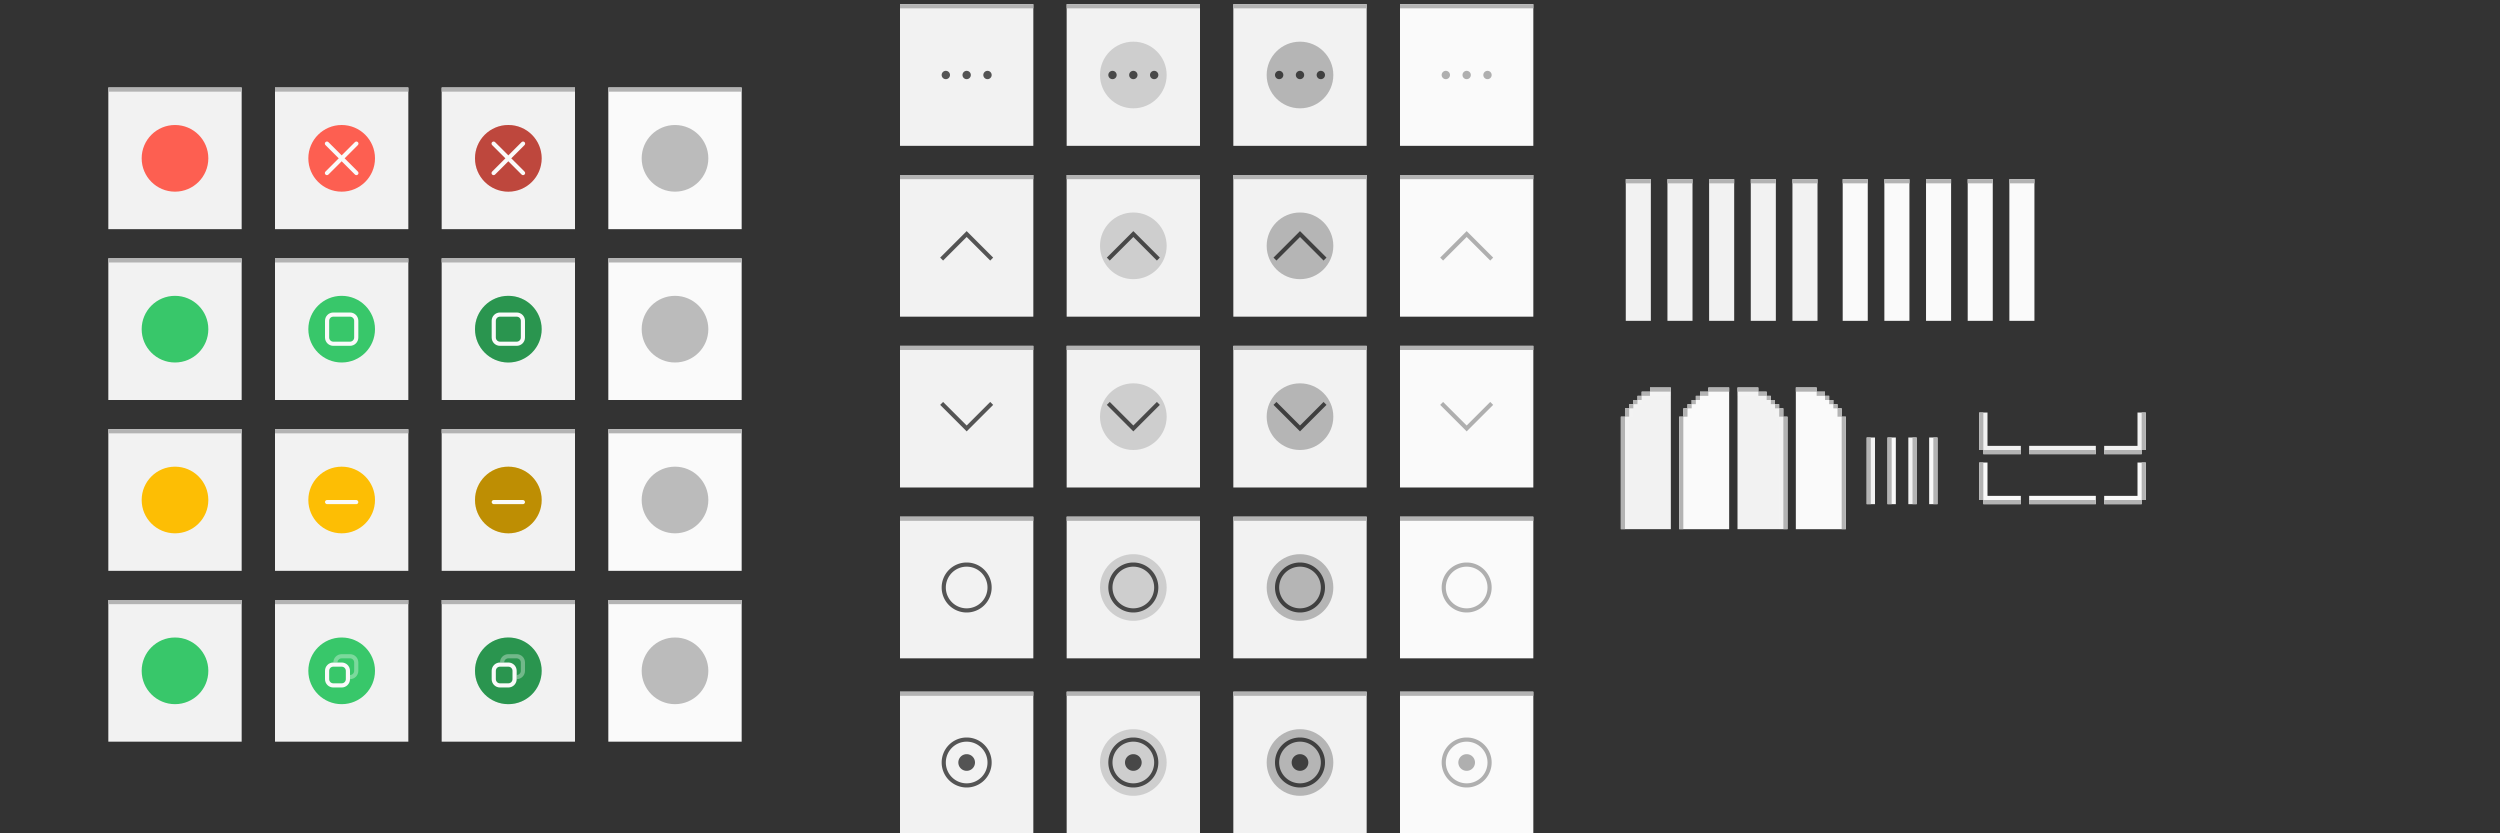 <svg xmlns="http://www.w3.org/2000/svg" xmlns:svg="http://www.w3.org/2000/svg" xmlns:xlink="http://www.w3.org/1999/xlink" id="svg2" width="600" height="200" version="1.1" viewBox="0 0 600 200"><rect x="0" y="0" width="600" height="200" fill="#333333" stroke="none"/><g id="layer1" transform="translate(5,-564.362)"><g id="close-active"><g id="headerbar-bg"><rect id="rect1683" width="32" height="34" x="21" y="585.362" style="fill:#f2f2f2"/><rect style="fill:#b3b3b3" id="rect1685" width="32" height="1" x="21" y="585.362"/></g><circle style="opacity:1;fill:#fd5f51;fill-opacity:1;stroke-width:8;stroke-linecap:round;stroke-linejoin:round;paint-order:stroke fill markers" id="path2409" cx="37" cy="602.362" r="8"/></g><g id="close-inactive"><g id="headerbar-inactive-bg" transform="translate(120)"><rect id="rect2007" width="32" height="34" x="21" y="585.362" style="fill:#fafafa"/><rect style="fill:#b3b3b3;fill-opacity:1;stroke:none;stroke-width:1.155;stroke-linecap:butt;stroke-linejoin:round;stroke-miterlimit:4;stroke-dasharray:none;stroke-dashoffset:0;stroke-opacity:1" id="rect2009" width="32" height="1" x="21" y="585.362"/></g><circle style="opacity:.25;fill:#000;fill-opacity:1;stroke-width:8;stroke-linecap:round;stroke-linejoin:round;paint-order:stroke fill markers" id="circle2549" cx="157" cy="602.362" r="8"/></g><g id="maximize-active"><use id="use1849" width="100%" height="100%" x="0" y="0" transform="translate(0,41)" xlink:href="#headerbar-bg"/><circle style="opacity:1;fill:#38c76a;fill-opacity:1;stroke-width:8;stroke-linecap:round;stroke-linejoin:round;paint-order:stroke fill markers" id="circle2551" cx="37" cy="643.362" r="8"/></g><g id="maximize-inactive"><use id="use2283" width="100%" height="100%" x="0" y="0" transform="translate(0,41)" xlink:href="#headerbar-inactive-bg"/><circle style="opacity:.25;fill:#000;fill-opacity:1;stroke-width:8;stroke-linecap:round;stroke-linejoin:round;paint-order:stroke fill markers" id="circle2557" cx="157" cy="643.362" r="8"/></g><g id="hide-active"><use id="use1857" width="100%" height="100%" x="0" y="0" transform="translate(0,82)" xlink:href="#headerbar-bg"/><circle style="opacity:1;fill:#fdbe04;fill-opacity:1;stroke-width:8;stroke-linecap:round;stroke-linejoin:round;paint-order:stroke fill markers" id="circle2559" cx="37" cy="684.362" r="8"/></g><g id="hide-inactive"><use id="use2285" width="100%" height="100%" x="0" y="0" transform="translate(0,82)" xlink:href="#headerbar-inactive-bg"/><circle style="opacity:.25;fill:#000;fill-opacity:1;stroke-width:8;stroke-linecap:round;stroke-linejoin:round;paint-order:stroke fill markers" id="circle2565" cx="157" cy="684.362" r="8"/></g><g id="maximize-toggled-active"><use id="use1865" width="100%" height="100%" x="0" y="0" transform="translate(0,123)" xlink:href="#headerbar-bg"/><circle style="opacity:1;fill:#38c76a;fill-opacity:1;stroke-width:8;stroke-linecap:round;stroke-linejoin:round;paint-order:stroke fill markers" id="circle2567" cx="37" cy="725.362" r="8"/></g><g id="maximize-toggled-inactive"><use id="use2287" width="100%" height="100%" x="0" y="0" transform="translate(0,123)" xlink:href="#headerbar-inactive-bg"/><circle style="opacity:.25;fill:#000;fill-opacity:1;stroke-width:8;stroke-linecap:round;stroke-linejoin:round;paint-order:stroke fill markers" id="circle2573" cx="157" cy="725.362" r="8"/></g><g id="close-prelight"><use id="use1761" width="100%" height="100%" x="0" y="0" transform="translate(40)" xlink:href="#headerbar-bg"/><circle style="opacity:1;fill:#fd5f51;fill-opacity:1;stroke-width:8;stroke-linecap:round;stroke-linejoin:round;paint-order:stroke fill markers" id="circle2545" cx="77" cy="602.362" r="8"/><path style="fill:#fafafa;paint-order:stroke fill markers" id="path2869" fill="#363636" stroke-linecap="round" stroke-linejoin="round" stroke-width="1.915" d="m 73.465,598.327 c -0.128,0 -0.256,0.049 -0.353,0.146 -0.196,0.196 -0.196,0.511 0,0.707 l 3.182,3.182 -3.182,3.182 c -0.196,0.196 -0.196,0.511 0,0.707 0.196,0.196 0.511,0.196 0.707,0 l 3.182,-3.182 3.182,3.182 c 0.196,0.196 0.511,0.196 0.707,0 0.196,-0.196 0.196,-0.511 0,-0.707 l -3.182,-3.182 3.182,-3.182 c 0.196,-0.196 0.196,-0.511 0,-0.707 -0.196,-0.196 -0.511,-0.196 -0.707,0 l -3.182,3.182 -3.182,-3.182 c -0.098,-0.098 -0.226,-0.146 -0.353,-0.146 z"/></g><g id="maximize-prelight"><use id="use1851" width="100%" height="100%" x="0" y="0" transform="translate(40,41)" xlink:href="#headerbar-bg"/><circle style="opacity:1;fill:#38c76a;fill-opacity:1;stroke-width:8;stroke-linecap:round;stroke-linejoin:round;paint-order:stroke fill markers" id="circle2553" cx="77" cy="643.362" r="8"/><path style="fill:#fafafa;paint-order:stroke fill markers" id="path2878" fill="#363636" stroke-linecap="round" stroke-linejoin="round" stroke-width="1.778" d="m 75,639.362 c -1.108,0 -2,0.892 -2,2 v 4 c 0,1.108 0.892,2 2,2 h 4 c 1.108,0 2,-0.892 2,-2 v -4 c 0,-1.108 -0.892,-2 -2,-2 z m 0,1 h 4 c 0.554,0 1,0.446 1,1 v 4 c 0,0.554 -0.446,1 -1,1 h -4 c -0.554,0 -1,-0.446 -1,-1 v -4 c 0,-0.554 0.446,-1 1,-1 z"/></g><g id="hide-prelight"><use id="use1859" width="100%" height="100%" x="0" y="0" transform="translate(40,82)" xlink:href="#headerbar-bg"/><circle style="opacity:1;fill:#fdbe04;fill-opacity:1;stroke-width:8;stroke-linecap:round;stroke-linejoin:round;paint-order:stroke fill markers" id="circle2561" cx="77" cy="684.362" r="8"/><rect id="rect2887" width="8" height="1" x="73" y="684.362" fill="#363636" stroke-linecap="round" stroke-linejoin="round" stroke-width=".428" rx=".5" ry=".5" style="fill:#fafafa;paint-order:stroke fill markers"/></g><g id="maximize-toggled-prelight"><use id="use1867" width="100%" height="100%" x="0" y="0" transform="translate(40,123)" xlink:href="#headerbar-bg"/><circle style="opacity:1;fill:#38c76a;fill-opacity:1;stroke-width:8;stroke-linecap:round;stroke-linejoin:round;paint-order:stroke fill markers" id="circle2569" cx="77" cy="725.362" r="8"/><g id="g2908" transform="translate(69,717.362)" style="fill:#fafafa"><path style="fill:#fafafa;paint-order:stroke fill markers" id="path2896" fill="#363636" stroke-linecap="round" stroke-linejoin="round" stroke-width="8" d="M 6,6 C 4.892,6 4,6.892 4,8 v 2 c 0,1.108 0.892,2 2,2 h 2 c 1.108,0 2,-0.892 2,-2 V 8 C 10,6.892 9.108,6 8,6 Z m 0,1 h 2 c 0.554,0 1,0.446 1,1 v 2 c 0,0.554 -0.446,1 -1,1 H 6 C 5.446,11 5,10.554 5,10 V 8 C 5,7.446 5.446,7 6,7 Z"/><path style="fill:#fafafa;paint-order:stroke fill markers" id="path2898" fill="#363636" stroke-linecap="round" stroke-linejoin="round" stroke-width="8" d="M 8,4 C 6.892,4 6,4.892 6,6 H 7 C 7,5.446 7.446,5 8,5 h 2 c 0.554,0 1,0.446 1,1 v 2 c 0,0.554 -0.446,1 -1,1 v 1 c 1.108,0 2,-0.892 2,-2 V 6 C 12,4.892 11.108,4 10,4 Z" opacity=".35"/></g></g><g id="close-pressed"><use id="use1845" width="100%" height="100%" x="0" y="0" transform="translate(80)" xlink:href="#headerbar-bg"/><circle style="opacity:1;fill:#fd5f51;fill-opacity:1;stroke-width:8;stroke-linecap:round;stroke-linejoin:round;paint-order:stroke fill markers" id="circle2547" cx="117" cy="602.362" r="8"/><circle style="opacity:.25;fill:#000;fill-opacity:1;stroke-width:8;stroke-linecap:round;stroke-linejoin:round;paint-order:stroke fill markers" id="circle2807" cx="117" cy="602.362" r="8"/><path style="fill:#fafafa;paint-order:stroke fill markers" id="path2928" fill="#363636" stroke-linecap="round" stroke-linejoin="round" stroke-width="1.915" d="m 113.465,598.327 c -0.128,0 -0.256,0.049 -0.353,0.146 -0.196,0.196 -0.196,0.511 0,0.707 l 3.182,3.182 -3.182,3.182 c -0.196,0.196 -0.196,0.511 0,0.707 0.196,0.196 0.511,0.196 0.707,0 l 3.182,-3.182 3.182,3.182 c 0.196,0.196 0.511,0.196 0.707,0 0.196,-0.196 0.196,-0.511 0,-0.707 l -3.182,-3.182 3.182,-3.182 c 0.196,-0.196 0.196,-0.511 0,-0.707 -0.196,-0.196 -0.511,-0.196 -0.707,0 l -3.182,3.182 -3.182,-3.182 c -0.098,-0.098 -0.226,-0.146 -0.353,-0.146 z"/></g><g id="maximize-pressed"><use id="use1853" width="100%" height="100%" x="0" y="0" transform="translate(80,41)" xlink:href="#headerbar-bg"/><circle style="opacity:1;fill:#38c76a;fill-opacity:1;stroke-width:8;stroke-linecap:round;stroke-linejoin:round;paint-order:stroke fill markers" id="circle2555" cx="117" cy="643.362" r="8"/><circle style="opacity:.25;fill:#000;fill-opacity:1;stroke-width:8;stroke-linecap:round;stroke-linejoin:round;paint-order:stroke fill markers" id="circle2809" cx="117" cy="643.362" r="8"/><path style="fill:#fafafa;paint-order:stroke fill markers" id="path2930" fill="#363636" stroke-linecap="round" stroke-linejoin="round" stroke-width="1.778" d="m 115,639.362 c -1.108,0 -2,0.892 -2,2 v 4 c 0,1.108 0.892,2 2,2 h 4 c 1.108,0 2,-0.892 2,-2 v -4 c 0,-1.108 -0.892,-2 -2,-2 z m 0,1 h 4 c 0.554,0 1,0.446 1,1 v 4 c 0,0.554 -0.446,1 -1,1 h -4 c -0.554,0 -1,-0.446 -1,-1 v -4 c 0,-0.554 0.446,-1 1,-1 z"/></g><g id="hide-pressed"><use id="use1861" width="100%" height="100%" x="0" y="0" transform="translate(80,82)" xlink:href="#headerbar-bg"/><circle style="opacity:1;fill:#fdbe04;fill-opacity:1;stroke-width:8;stroke-linecap:round;stroke-linejoin:round;paint-order:stroke fill markers" id="circle2563" cx="117" cy="684.362" r="8"/><circle style="opacity:.25;fill:#000;fill-opacity:1;stroke-width:8;stroke-linecap:round;stroke-linejoin:round;paint-order:stroke fill markers" id="circle2811" cx="117" cy="684.362" r="8"/><rect id="rect2932" width="8" height="1" x="113" y="684.362" fill="#363636" stroke-linecap="round" stroke-linejoin="round" stroke-width=".428" rx=".5" ry=".5" style="fill:#fafafa;paint-order:stroke fill markers"/></g><g id="maximize-toggled-pressed"><use id="use1869" width="100%" height="100%" x="0" y="0" transform="translate(80,123)" xlink:href="#headerbar-bg"/><circle style="opacity:1;fill:#38c76a;fill-opacity:1;stroke-width:8;stroke-linecap:round;stroke-linejoin:round;paint-order:stroke fill markers" id="circle2571" cx="117" cy="725.362" r="8"/><circle style="opacity:.25;fill:#000;fill-opacity:1;stroke-width:8;stroke-linecap:round;stroke-linejoin:round;paint-order:stroke fill markers" id="circle2813" cx="117" cy="725.362" r="8"/><g id="g2938" transform="translate(109,717.362)" style="fill:#fafafa"><path style="fill:#fafafa;paint-order:stroke fill markers" id="path2934" fill="#363636" stroke-linecap="round" stroke-linejoin="round" stroke-width="8" d="M 6,6 C 4.892,6 4,6.892 4,8 v 2 c 0,1.108 0.892,2 2,2 h 2 c 1.108,0 2,-0.892 2,-2 V 8 C 10,6.892 9.108,6 8,6 Z m 0,1 h 2 c 0.554,0 1,0.446 1,1 v 2 c 0,0.554 -0.446,1 -1,1 H 6 C 5.446,11 5,10.554 5,10 V 8 C 5,7.446 5.446,7 6,7 Z"/><path style="fill:#fafafa;paint-order:stroke fill markers" id="path2936" fill="#363636" stroke-linecap="round" stroke-linejoin="round" stroke-width="8" d="M 8,4 C 6.892,4 6,4.892 6,6 H 7 C 7,5.446 7.446,5 8,5 h 2 c 0.554,0 1,0.446 1,1 v 2 c 0,0.554 -0.446,1 -1,1 v 1 c 1.108,0 2,-0.892 2,-2 V 6 C 12,4.892 11.108,4 10,4 Z" opacity=".35"/></g></g><g id="stick-active"><use id="use1897" width="100%" height="100%" x="0" y="0" transform="translate(190,103)" xlink:href="#headerbar-bg"/><path id="path66" fill="#fafafa" d="m 227,699.362 a 6,6 0 0 0 -6,6 6,6 0 0 0 6,6 6,6 0 0 0 6,-6 6,6 0 0 0 -6,-6 z m 0,1 a 5,5 0 0 1 5,5 5,5 0 0 1 -5,5 5,5 0 0 1 -5,-5 5,5 0 0 1 5,-5 z" opacity=".75" style="opacity:.65;fill:#000"/></g><g id="shade-active"><use id="use1881" width="100%" height="100%" x="0" y="0" transform="translate(190,21)" xlink:href="#headerbar-bg"/><path id="path199" fill="#fafafa" stroke-linecap="round" stroke-linejoin="round" stroke-miterlimit="2" stroke-width="2" d="m 227,619.827 -6.363,6.363 0.707,0.707 5.656,-5.656 5.656,5.656 0.707,-0.707 -5.656,-5.656 z" opacity=".75" style="opacity:.65;fill:#000"/></g><g id="shade-toggled-active"><use id="use1889" width="100%" height="100%" x="0" y="0" transform="translate(190,62)" xlink:href="#headerbar-bg"/><path id="path231" fill="#fafafa" stroke-linecap="round" stroke-linejoin="round" stroke-miterlimit="2" stroke-width="2" d="m 227,667.897 -6.363,-6.363 0.707,-0.707 5.656,5.656 5.656,-5.656 0.707,0.707 -5.656,5.656 z" opacity=".75" style="opacity:.65;fill:#000"/></g><g id="stick-toggled-active"><use id="use1905" width="100%" height="100%" x="0" y="0" transform="translate(190,145)" xlink:href="#headerbar-bg"/><path id="circle263" d="m 227,741.362 a 6,6 0 0 0 -6,6 6,6 0 0 0 6,6 6,6 0 0 0 6,-6 6,6 0 0 0 -6,-6 z m 0,1 a 5,5 0 0 1 5,5 5,5 0 0 1 -5,5 5,5 0 0 1 -5,-5 5,5 0 0 1 5,-5 z m 0,3 a 2,2 0 0 0 -2,2 2,2 0 0 0 2,2 2,2 0 0 0 2,-2 2,2 0 0 0 -2,-2 z" style="opacity:.65;fill:#000"/></g><g id="menu-active"><use id="use1873" width="100%" height="100%" x="0" y="0" transform="translate(190,-20)" xlink:href="#headerbar-bg"/><path id="circle336" d="m 222,581.362 a 1,1 0 0 0 -1,1 1,1 0 0 0 1,1 1,1 0 0 0 1,-1 1,1 0 0 0 -1,-1 z m 5,0 a 1,1 0 0 0 -1,1 1,1 0 0 0 1,1 1,1 0 0 0 1,-1 1,1 0 0 0 -1,-1 z m 5,0 a 1,1 0 0 0 -1,1 1,1 0 0 0 1,1 1,1 0 0 0 1,-1 1,1 0 0 0 -1,-1 z" style="opacity:.65;fill:#000"/></g><g id="stick-prelight"><use id="use1899" width="100%" height="100%" x="0" y="0" transform="translate(230,103)" xlink:href="#headerbar-bg"/><circle style="opacity:.15;fill:#000;fill-opacity:1;stroke-width:8;stroke-linecap:round;stroke-linejoin:round;paint-order:stroke fill markers" id="circle3362" cx="267" cy="705.362" r="8"/><path id="path3412" fill="#fafafa" d="m 267,699.362 a 6,6 0 0 0 -6,6 6,6 0 0 0 6,6 6,6 0 0 0 6,-6 6,6 0 0 0 -6,-6 z m 0,1 a 5,5 0 0 1 5,5 5,5 0 0 1 -5,5 5,5 0 0 1 -5,-5 5,5 0 0 1 5,-5 z" opacity=".75" style="opacity:.65;fill:#000"/></g><g id="shade-prelight"><use id="use1883" width="100%" height="100%" x="0" y="0" transform="translate(230,21)" xlink:href="#headerbar-bg"/><circle style="opacity:.15;fill:#000;fill-opacity:1;stroke-width:8;stroke-linecap:round;stroke-linejoin:round;paint-order:stroke fill markers" id="circle3358" cx="267" cy="623.362" r="8"/><path id="path3414" fill="#fafafa" stroke-linecap="round" stroke-linejoin="round" stroke-miterlimit="2" stroke-width="2" d="m 267,619.827 -6.363,6.363 0.707,0.707 5.656,-5.656 5.656,5.656 0.707,-0.707 -5.656,-5.656 z" opacity=".75" style="opacity:.65;fill:#000"/></g><g id="shade-toggled-prelight"><use id="use1891" width="100%" height="100%" x="0" y="0" transform="translate(230,62)" xlink:href="#headerbar-bg"/><circle style="opacity:.15;fill:#000;fill-opacity:1;stroke-width:8;stroke-linecap:round;stroke-linejoin:round;paint-order:stroke fill markers" id="circle3360" cx="267" cy="664.362" r="8"/><path id="path3416" fill="#fafafa" stroke-linecap="round" stroke-linejoin="round" stroke-miterlimit="2" stroke-width="2" d="m 267,667.897 -6.363,-6.363 0.707,-0.707 5.656,5.656 5.656,-5.656 0.707,0.707 -5.656,5.656 z" opacity=".75" style="opacity:.65;fill:#000"/></g><g id="stick-toggled-prelight"><use id="use1907" width="100%" height="100%" x="0" y="0" transform="translate(230,145)" xlink:href="#headerbar-bg"/><circle style="opacity:.15;fill:#000;fill-opacity:1;stroke-width:8;stroke-linecap:round;stroke-linejoin:round;paint-order:stroke fill markers" id="circle3364" cx="267" cy="747.362" r="8"/><path id="path3418" d="m 267,741.362 a 6,6 0 0 0 -6,6 6,6 0 0 0 6,6 6,6 0 0 0 6,-6 6,6 0 0 0 -6,-6 z m 0,1 a 5,5 0 0 1 5,5 5,5 0 0 1 -5,5 5,5 0 0 1 -5,-5 5,5 0 0 1 5,-5 z m 0,3 a 2,2 0 0 0 -2,2 2,2 0 0 0 2,2 2,2 0 0 0 2,-2 2,2 0 0 0 -2,-2 z" style="opacity:.65;fill:#000"/></g><g id="menu-prelight"><use id="use1875" width="100%" height="100%" x="0" y="0" transform="translate(230,-20)" xlink:href="#headerbar-bg"/><circle style="opacity:.15;fill:#000;fill-opacity:1;stroke-width:8;stroke-linecap:round;stroke-linejoin:round;paint-order:stroke fill markers" id="circle3356" cx="267" cy="582.362" r="8"/><path id="path3420" d="m 262,581.362 a 1,1 0 0 0 -1,1 1,1 0 0 0 1,1 1,1 0 0 0 1,-1 1,1 0 0 0 -1,-1 z m 5,0 a 1,1 0 0 0 -1,1 1,1 0 0 0 1,1 1,1 0 0 0 1,-1 1,1 0 0 0 -1,-1 z m 5,0 a 1,1 0 0 0 -1,1 1,1 0 0 0 1,1 1,1 0 0 0 1,-1 1,1 0 0 0 -1,-1 z" style="opacity:.65;fill:#000"/></g><g id="stick-pressed"><use id="use1901" width="100%" height="100%" x="0" y="0" transform="translate(270,103)" xlink:href="#headerbar-bg"/><circle style="opacity:.25;fill:#000;fill-opacity:1;stroke-width:8;stroke-linecap:round;stroke-linejoin:round;paint-order:stroke fill markers" id="circle3390" cx="307" cy="705.362" r="8"/><path id="path3422" fill="#fafafa" d="m 307,699.362 a 6,6 0 0 0 -6,6 6,6 0 0 0 6,6 6,6 0 0 0 6,-6 6,6 0 0 0 -6,-6 z m 0,1 a 5,5 0 0 1 5,5 5,5 0 0 1 -5,5 5,5 0 0 1 -5,-5 5,5 0 0 1 5,-5 z" opacity=".75" style="opacity:.65;fill:#000"/></g><g id="shade-pressed"><use id="use1885" width="100%" height="100%" x="0" y="0" transform="translate(270,21)" xlink:href="#headerbar-bg"/><circle style="opacity:.25;fill:#000;fill-opacity:1;stroke-width:8;stroke-linecap:round;stroke-linejoin:round;paint-order:stroke fill markers" id="circle3386" cx="307" cy="623.362" r="8"/><path id="path3424" fill="#fafafa" stroke-linecap="round" stroke-linejoin="round" stroke-miterlimit="2" stroke-width="2" d="m 307,619.827 -6.363,6.363 0.707,0.707 5.656,-5.656 5.656,5.656 0.707,-0.707 -5.656,-5.656 z" opacity=".75" style="opacity:.65;fill:#000"/></g><g id="shade-toggled-pressed"><use id="use1893" width="100%" height="100%" x="0" y="0" transform="translate(270,62)" xlink:href="#headerbar-bg"/><circle style="opacity:.25;fill:#000;fill-opacity:1;stroke-width:8;stroke-linecap:round;stroke-linejoin:round;paint-order:stroke fill markers" id="circle3388" cx="307" cy="664.362" r="8"/><path id="path3426" fill="#fafafa" stroke-linecap="round" stroke-linejoin="round" stroke-miterlimit="2" stroke-width="2" d="m 307,667.897 -6.363,-6.363 0.707,-0.707 5.656,5.656 5.656,-5.656 0.707,0.707 -5.656,5.656 z" opacity=".75" style="opacity:.65;fill:#000"/></g><g id="stick-toggled-pressed"><use id="use1909" width="100%" height="100%" x="0" y="0" transform="translate(270,145)" xlink:href="#headerbar-bg"/><circle style="opacity:.25;fill:#000;fill-opacity:1;stroke-width:8;stroke-linecap:round;stroke-linejoin:round;paint-order:stroke fill markers" id="circle3392" cx="307" cy="747.362" r="8"/><path id="path3428" d="m 307,741.362 a 6,6 0 0 0 -6,6 6,6 0 0 0 6,6 6,6 0 0 0 6,-6 6,6 0 0 0 -6,-6 z m 0,1 a 5,5 0 0 1 5,5 5,5 0 0 1 -5,5 5,5 0 0 1 -5,-5 5,5 0 0 1 5,-5 z m 0,3 a 2,2 0 0 0 -2,2 2,2 0 0 0 2,2 2,2 0 0 0 2,-2 2,2 0 0 0 -2,-2 z" style="opacity:.65;fill:#000"/></g><g id="menu-pressed"><use id="use1877" width="100%" height="100%" x="0" y="0" transform="translate(270,-20)" xlink:href="#headerbar-bg"/><circle style="opacity:.25;fill:#000;fill-opacity:1;stroke-width:8;stroke-linecap:round;stroke-linejoin:round;paint-order:stroke fill markers" id="circle3384" cx="307" cy="582.362" r="8"/><path id="path3430" d="m 302,581.362 a 1,1 0 0 0 -1,1 1,1 0 0 0 1,1 1,1 0 0 0 1,-1 1,1 0 0 0 -1,-1 z m 5,0 a 1,1 0 0 0 -1,1 1,1 0 0 0 1,1 1,1 0 0 0 1,-1 1,1 0 0 0 -1,-1 z m 5,0 a 1,1 0 0 0 -1,1 1,1 0 0 0 1,1 1,1 0 0 0 1,-1 1,1 0 0 0 -1,-1 z" style="opacity:.65;fill:#000"/></g><g id="stick-inactive"><use id="use2295" width="100%" height="100%" x="0" y="0" transform="translate(190,103)" xlink:href="#headerbar-inactive-bg"/><path id="path3432" fill="#fafafa" d="m 347,699.362 a 6,6 0 0 0 -6,6 6,6 0 0 0 6,6 6,6 0 0 0 6,-6 6,6 0 0 0 -6,-6 z m 0,1 a 5,5 0 0 1 5,5 5,5 0 0 1 -5,5 5,5 0 0 1 -5,-5 5,5 0 0 1 5,-5 z" opacity=".75" style="opacity:.3;fill:#000"/></g><g id="shade-inactive"><use id="use2291" width="100%" height="100%" x="0" y="0" transform="translate(190,21)" xlink:href="#headerbar-inactive-bg"/><path id="path3434" fill="#fafafa" stroke-linecap="round" stroke-linejoin="round" stroke-miterlimit="2" stroke-width="2" d="m 347,619.827 -6.363,6.363 0.707,0.707 5.656,-5.656 5.656,5.656 0.707,-0.707 -5.656,-5.656 z" opacity=".75" style="opacity:.3;fill:#000"/></g><g id="shade-toggled-inactive"><use id="use2293" width="100%" height="100%" x="0" y="0" transform="translate(190,62)" xlink:href="#headerbar-inactive-bg"/><path id="path3436" fill="#fafafa" stroke-linecap="round" stroke-linejoin="round" stroke-miterlimit="2" stroke-width="2" d="m 347,667.897 -6.363,-6.363 0.707,-0.707 5.656,5.656 5.656,-5.656 0.707,0.707 -5.656,5.656 z" opacity=".75" style="opacity:.3;fill:#000"/></g><g id="stick-toggled-inactive"><use id="use2297" width="100%" height="100%" x="0" y="0" transform="translate(190,145)" xlink:href="#headerbar-inactive-bg"/><path id="path3438" d="m 347,741.362 a 6,6 0 0 0 -6,6 6,6 0 0 0 6,6 6,6 0 0 0 6,-6 6,6 0 0 0 -6,-6 z m 0,1 a 5,5 0 0 1 5,5 5,5 0 0 1 -5,5 5,5 0 0 1 -5,-5 5,5 0 0 1 5,-5 z m 0,3 a 2,2 0 0 0 -2,2 2,2 0 0 0 2,2 2,2 0 0 0 2,-2 2,2 0 0 0 -2,-2 z" style="opacity:.3;fill:#000"/></g><g id="menu-inactive"><use id="use2289" width="100%" height="100%" x="0" y="0" transform="translate(190,-20)" xlink:href="#headerbar-inactive-bg"/><path id="path3440" d="m 342,581.362 a 1,1 0 0 0 -1,1 1,1 0 0 0 1,1 1,1 0 0 0 1,-1 1,1 0 0 0 -1,-1 z m 5,0 a 1,1 0 0 0 -1,1 1,1 0 0 0 1,1 1,1 0 0 0 1,-1 1,1 0 0 0 -1,-1 z m 5,0 a 1,1 0 0 0 -1,1 1,1 0 0 0 1,1 1,1 0 0 0 1,-1 1,1 0 0 0 -1,-1 z" style="opacity:.3;fill:#000"/></g><g id="left-active" transform="translate(397,-65)"><rect id="rect4138-3" width="2" height="16" x="-48" y="734.362" transform="scale(-1,1)" style="opacity:1;fill:#f2f2f2;fill-opacity:1;stroke:none;stroke-width:1;stroke-linecap:butt;stroke-linejoin:round;stroke-miterlimit:4;stroke-dasharray:none;stroke-dashoffset:0;stroke-opacity:1"/><rect style="opacity:1;fill:#b3b3b3;fill-opacity:1;stroke:none;stroke-width:1;stroke-linecap:butt;stroke-linejoin:round;stroke-miterlimit:4;stroke-dasharray:none;stroke-dashoffset:0;stroke-opacity:1" id="rect1400" width="1" height="16" x="-47" y="734.362" transform="scale(-1,1)"/></g><g id="left-inactive" transform="translate(402,-65)"><rect style="opacity:1;fill:#fafafa;fill-opacity:1;stroke:none;stroke-width:1;stroke-linecap:butt;stroke-linejoin:round;stroke-miterlimit:4;stroke-dasharray:none;stroke-dashoffset:0;stroke-opacity:1" id="rect1448" width="2" height="16" x="-48" y="734.362" transform="scale(-1,1)"/><rect id="rect1450" width="1" height="16" x="-47" y="734.362" transform="scale(-1,1)" style="opacity:1;fill:#b3b3b3;fill-opacity:1;stroke:none;stroke-width:1;stroke-linecap:butt;stroke-linejoin:round;stroke-miterlimit:4;stroke-dasharray:none;stroke-dashoffset:0;stroke-opacity:1"/></g><g id="right-inactive" transform="matrix(-1,0,0,1,506,-65)"><rect style="opacity:1;fill:#fafafa;fill-opacity:1;stroke:none;stroke-width:1;stroke-linecap:butt;stroke-linejoin:round;stroke-miterlimit:4;stroke-dasharray:none;stroke-dashoffset:0;stroke-opacity:1" id="rect1454" width="2" height="16" x="-48" y="734.362" transform="scale(-1,1)"/><rect id="rect1456" width="1" height="16" x="-47" y="734.362" transform="scale(-1,1)" style="opacity:1;fill:#b3b3b3;fill-opacity:1;stroke:none;stroke-width:1;stroke-linecap:butt;stroke-linejoin:round;stroke-miterlimit:4;stroke-dasharray:none;stroke-dashoffset:0;stroke-opacity:1"/></g><g id="right-active" transform="matrix(-1,0,0,1,501,-65)"><rect id="rect1460" width="2" height="16" x="-48" y="734.362" transform="scale(-1,1)" style="opacity:1;fill:#f2f2f2;fill-opacity:1;stroke:none;stroke-width:1;stroke-linecap:butt;stroke-linejoin:round;stroke-miterlimit:4;stroke-dasharray:none;stroke-dashoffset:0;stroke-opacity:1"/><rect style="opacity:1;fill:#b3b3b3;fill-opacity:1;stroke:none;stroke-width:1;stroke-linecap:butt;stroke-linejoin:round;stroke-miterlimit:4;stroke-dasharray:none;stroke-dashoffset:0;stroke-opacity:1" id="rect1462" width="1" height="16" x="-47" y="734.362" transform="scale(-1,1)"/></g><g id="bottom-left-active" transform="translate(374,-67)"><path id="path1472" d="m 98,730.362 h -2 v 9 h 1 v 1 l 9,-1.2e-4 v -2 l -8,1.2e-4 z" style="opacity:1;fill:#f2f2f2;fill-opacity:1;stroke:none;stroke-width:.667;stroke-linecap:butt;stroke-linejoin:round;stroke-miterlimit:4;stroke-dasharray:none;stroke-dashoffset:0;stroke-opacity:1"/><path style="opacity:1;fill:#b3b3b3;fill-opacity:1;stroke:none;stroke-width:.667;stroke-linecap:butt;stroke-linejoin:round;stroke-miterlimit:4;stroke-dasharray:none;stroke-dashoffset:0;stroke-opacity:1" id="path1466" d="m 97,730.362 -1,-1.2e-4 v 9 h 1 v 1 l 9,-1.2e-4 v -1 h -9 z"/></g><g id="bottom-left-inactive" transform="translate(374,-55)"><path style="opacity:1;fill:#fafafa;fill-opacity:1;stroke:none;stroke-width:.667;stroke-linecap:butt;stroke-linejoin:round;stroke-miterlimit:4;stroke-dasharray:none;stroke-dashoffset:0;stroke-opacity:1" id="path1475" d="m 98,730.362 h -2 v 9 h 1 v 1 l 9,-1.2e-4 v -2 l -8,1.2e-4 z"/><path id="path1477" d="m 97,730.362 -1,-1.2e-4 v 9 h 1 v 1 l 9,-1.2e-4 v -1 h -9 z" style="opacity:1;fill:#b3b3b3;fill-opacity:1;stroke:none;stroke-width:.667;stroke-linecap:butt;stroke-linejoin:round;stroke-miterlimit:4;stroke-dasharray:none;stroke-dashoffset:0;stroke-opacity:1"/></g><g id="bottom-right-inactive" transform="matrix(-1,0,0,1,606,-55)"><path id="path1485" d="m 98,730.362 h -2 v 9 h 1 v 1 l 9,-1.2e-4 v -2 l -8,1.2e-4 z" style="opacity:1;fill:#fafafa;fill-opacity:1;stroke:none;stroke-width:.667;stroke-linecap:butt;stroke-linejoin:round;stroke-miterlimit:4;stroke-dasharray:none;stroke-dashoffset:0;stroke-opacity:1"/><path style="opacity:1;fill:#b3b3b3;fill-opacity:1;stroke:none;stroke-width:.667;stroke-linecap:butt;stroke-linejoin:round;stroke-miterlimit:4;stroke-dasharray:none;stroke-dashoffset:0;stroke-opacity:1" id="path1487" d="m 97,730.362 -1,-1.2e-4 v 9 h 1 v 1 l 9,-1.2e-4 v -1 h -9 z"/></g><g id="bottom-right-active" transform="matrix(-1,0,0,1,606,-67)"><path style="opacity:1;fill:#f2f2f2;fill-opacity:1;stroke:none;stroke-width:.667;stroke-linecap:butt;stroke-linejoin:round;stroke-miterlimit:4;stroke-dasharray:none;stroke-dashoffset:0;stroke-opacity:1" id="path1493" d="m 98,730.362 h -2 v 9 h 1 v 1 l 9,-1.2e-4 v -2 l -8,1.2e-4 z"/><path id="path1495" d="m 97,730.362 -1,-1.2e-4 v 9 h 1 v 1 l 9,-1.2e-4 v -1 h -9 z" style="opacity:1;fill:#b3b3b3;fill-opacity:1;stroke:none;stroke-width:.667;stroke-linecap:butt;stroke-linejoin:round;stroke-miterlimit:4;stroke-dasharray:none;stroke-dashoffset:0;stroke-opacity:1"/></g><g id="bottom-active" transform="matrix(0,-1,-1,0,1232.362,719.362)"><rect id="rect1501" width="2" height="16" x="-48" y="734.362" transform="scale(-1,1)" style="opacity:1;fill:#f2f2f2;fill-opacity:1;stroke:none;stroke-width:1;stroke-linecap:butt;stroke-linejoin:round;stroke-miterlimit:4;stroke-dasharray:none;stroke-dashoffset:0;stroke-opacity:1"/><rect style="opacity:1;fill:#b3b3b3;fill-opacity:1;stroke:none;stroke-width:1;stroke-linecap:butt;stroke-linejoin:round;stroke-miterlimit:4;stroke-dasharray:none;stroke-dashoffset:0;stroke-opacity:1" id="rect1503" width="1" height="16" x="-47" y="734.362" transform="scale(-1,1)"/></g><g id="bottom-inactive" transform="matrix(0,-1,-1,0,1232.362,731.362)"><rect style="opacity:1;fill:#fafafa;fill-opacity:1;stroke:none;stroke-width:1;stroke-linecap:butt;stroke-linejoin:round;stroke-miterlimit:4;stroke-dasharray:none;stroke-dashoffset:0;stroke-opacity:1" id="rect1507" width="2" height="16" x="-48" y="734.362" transform="scale(-1,1)"/><rect id="rect1509" width="1" height="16" x="-47" y="734.362" transform="scale(-1,1)" style="opacity:1;fill:#b3b3b3;fill-opacity:1;stroke:none;stroke-width:1;stroke-linecap:butt;stroke-linejoin:round;stroke-miterlimit:4;stroke-dasharray:none;stroke-dashoffset:0;stroke-opacity:1"/></g><use id="title-1-active" width="100%" height="100%" x="0" y="0" transform="matrix(0.188,0,0,1,381.239,22)" xlink:href="#headerbar-bg"/><use id="title-2-active" width="100%" height="100%" x="0" y="0" transform="matrix(0.188,0,0,1,391.239,22)" xlink:href="#headerbar-bg"/><use id="title-3-active" width="100%" height="100%" x="0" y="0" transform="matrix(0.188,0,0,1,401.239,22)" xlink:href="#headerbar-bg"/><use id="title-4-active" width="100%" height="100%" x="0" y="0" transform="matrix(0.188,0,0,1,411.239,22)" xlink:href="#headerbar-bg"/><use id="title-1-inactive" width="100%" height="100%" x="0" y="0" transform="matrix(0.188,0,0,1,410.739,22)" xlink:href="#headerbar-inactive-bg"/><use id="title-2-inactive" width="100%" height="100%" x="0" y="0" transform="matrix(0.188,0,0,1,420.739,22)" xlink:href="#headerbar-inactive-bg"/><use id="title-3-inactive" width="100%" height="100%" x="0" y="0" transform="matrix(0.188,0,0,1,430.739,22)" xlink:href="#headerbar-inactive-bg"/><use id="title-4-inactive" width="100%" height="100%" x="0" y="0" transform="matrix(0.188,0,0,1,440.739,22)" xlink:href="#headerbar-inactive-bg"/><use id="title-5-active" width="100%" height="100%" x="0" y="0" transform="matrix(0.188,0,0,1,421.239,22)" xlink:href="#headerbar-bg"/><use id="title-5-inactive" width="100%" height="100%" x="0" y="0" transform="matrix(0.188,0,0,1,450.739,22)" xlink:href="#headerbar-inactive-bg"/><g id="top-left-inactive" transform="translate(410,-67)"><g id="g8402" transform="translate(-3)"><path id="path8400" d="m 410,93 v 1 h -2 v 1 h -1 v 1 h -1 v 1 h -1 v 1 h -1 v 2 h -1 v 27 h 1 1 10 V 95 94 93 Z" transform="translate(-412,631.362)" style="opacity:1;fill:#fafafa;fill-opacity:1;stroke-width:7.369;stroke-linecap:round;stroke-linejoin:round;paint-order:stroke fill markers"/></g><path id="rect8404" d="m 410,93 v 1 h 5 v -1 z m 0,1 h -2 v 1 h 2 z m -2,1 h -1 v 1 h 1 z m -1,1 h -1 v 1 h 1 z m -1,1 h -1 v 1 h 1 z m -1,1 h -1 v 2 h 1 z m -1,2 h -1 v 27 h 1 z" transform="translate(-415,631.362)" style="opacity:1;fill:#b3b3b3;stroke-width:17.889;stroke-linecap:round;stroke-linejoin:round;paint-order:stroke fill markers;fill-opacity:1"/></g><use id="top-right-active" width="100%" height="100%" x="0" y="0" transform="matrix(-1,0,0,1,808,2.0898446e-7)" xlink:href="#top-left-active"/><g id="top-right-inactive" transform="matrix(-1,0,0,1,426,-67)"><g id="g8510" transform="translate(-3)"><path id="path8508" d="m 431,93 v 1 1 32 h 10 1 1 v -27 h -1 v -2 h -1 v -1 h -1 v -1 h -1 v -1 h -1 v -1 h -2 v -1 z" transform="matrix(-1,0,0,1,434,631.362)" style="opacity:1;fill:#fafafa;fill-opacity:1;stroke-width:7.369;stroke-linecap:round;stroke-linejoin:round;paint-order:stroke fill markers"/></g><path id="rect8512" d="m 431,93 v 1 h 5 v -1 z m 5,1 v 1 h 2 v -1 z m 2,1 v 1 h 1 v -1 z m 1,1 v 1 h 1 v -1 z m 1,1 v 1 h 1 v -1 z m 1,1 v 2 h 1 v -2 z m 1,2 v 27 h 1 v -27 z" transform="matrix(-1,0,0,1,431,631.362)" style="opacity:1;fill:#b3b3b3;stroke-width:17.889;stroke-linecap:round;stroke-linejoin:round;paint-order:stroke fill markers;fill-opacity:1"/></g><g id="top-left-active" transform="translate(396,-67)"><g id="g1732" transform="translate(-3)"><path id="path1725" d="m 396,93 v 1 h -2 v 1 h -1 v 1 h -1 v 1 h -1 v 1 h -1 v 2 h -1 v 27 h 1 1 10 V 95 94 93 Z" transform="translate(-398,631.362)" style="opacity:1;fill:#f2f2f2;fill-opacity:1;stroke-width:7.369;stroke-linecap:round;stroke-linejoin:round;paint-order:stroke fill markers"/></g><path id="rect1882" d="m 396,93 v 1 h 5 v -1 z m 0,1 h -2 v 1 h 2 z m -2,1 h -1 v 1 h 1 z m -1,1 h -1 v 1 h 1 z m -1,1 h -1 v 1 h 1 z m -1,1 h -1 v 2 h 1 z m -1,2 h -1 v 27 h 1 z" transform="translate(-401,631.362)" style="opacity:1;fill:#b3b3b3;stroke-width:17.889;stroke-linecap:round;stroke-linejoin:round;paint-order:stroke fill markers;fill-opacity:1"/><rect style="opacity:.1;fill:#fafafa;fill-opacity:1;stroke-width:17.889;stroke-linecap:round;stroke-linejoin:round;paint-order:stroke fill markers" id="rect1906" width="5" height="1" x="-5" y="725.362" rx="0" ry="0"/><rect style="opacity:.1;fill:#fafafa;fill-opacity:1;stroke-width:11.314;stroke-linecap:round;stroke-linejoin:round;paint-order:stroke fill markers" id="rect5898" width="2" height="1" x="-7" y="726.362" rx="0" ry="0"/><rect style="opacity:.1;fill:#fafafa;fill-opacity:1;stroke-width:8;stroke-linecap:round;stroke-linejoin:round;paint-order:stroke fill markers" id="rect5900" width="1" height="1" x="-8" y="727.362" rx="0" ry="0"/><rect style="opacity:.1;fill:#fafafa;fill-opacity:1;stroke-width:8;stroke-linecap:round;stroke-linejoin:round;paint-order:stroke fill markers" id="rect5902" width="1" height="1" x="-9" y="728.362" rx="0" ry="0"/><rect style="opacity:.1;fill:#fafafa;fill-opacity:1;stroke-width:11.314;stroke-linecap:round;stroke-linejoin:round;paint-order:stroke fill markers" id="rect5904" width="1" height="2" x="-10" y="729.362" rx="0" ry="0"/><rect style="opacity:.1;fill:#fafafa;fill-opacity:1;stroke-width:42.332;stroke-linecap:round;stroke-linejoin:round;paint-order:stroke fill markers" id="rect5912" width="1" height="27" x="-11" y="731.362" rx="0" ry="0"/></g></g></svg>